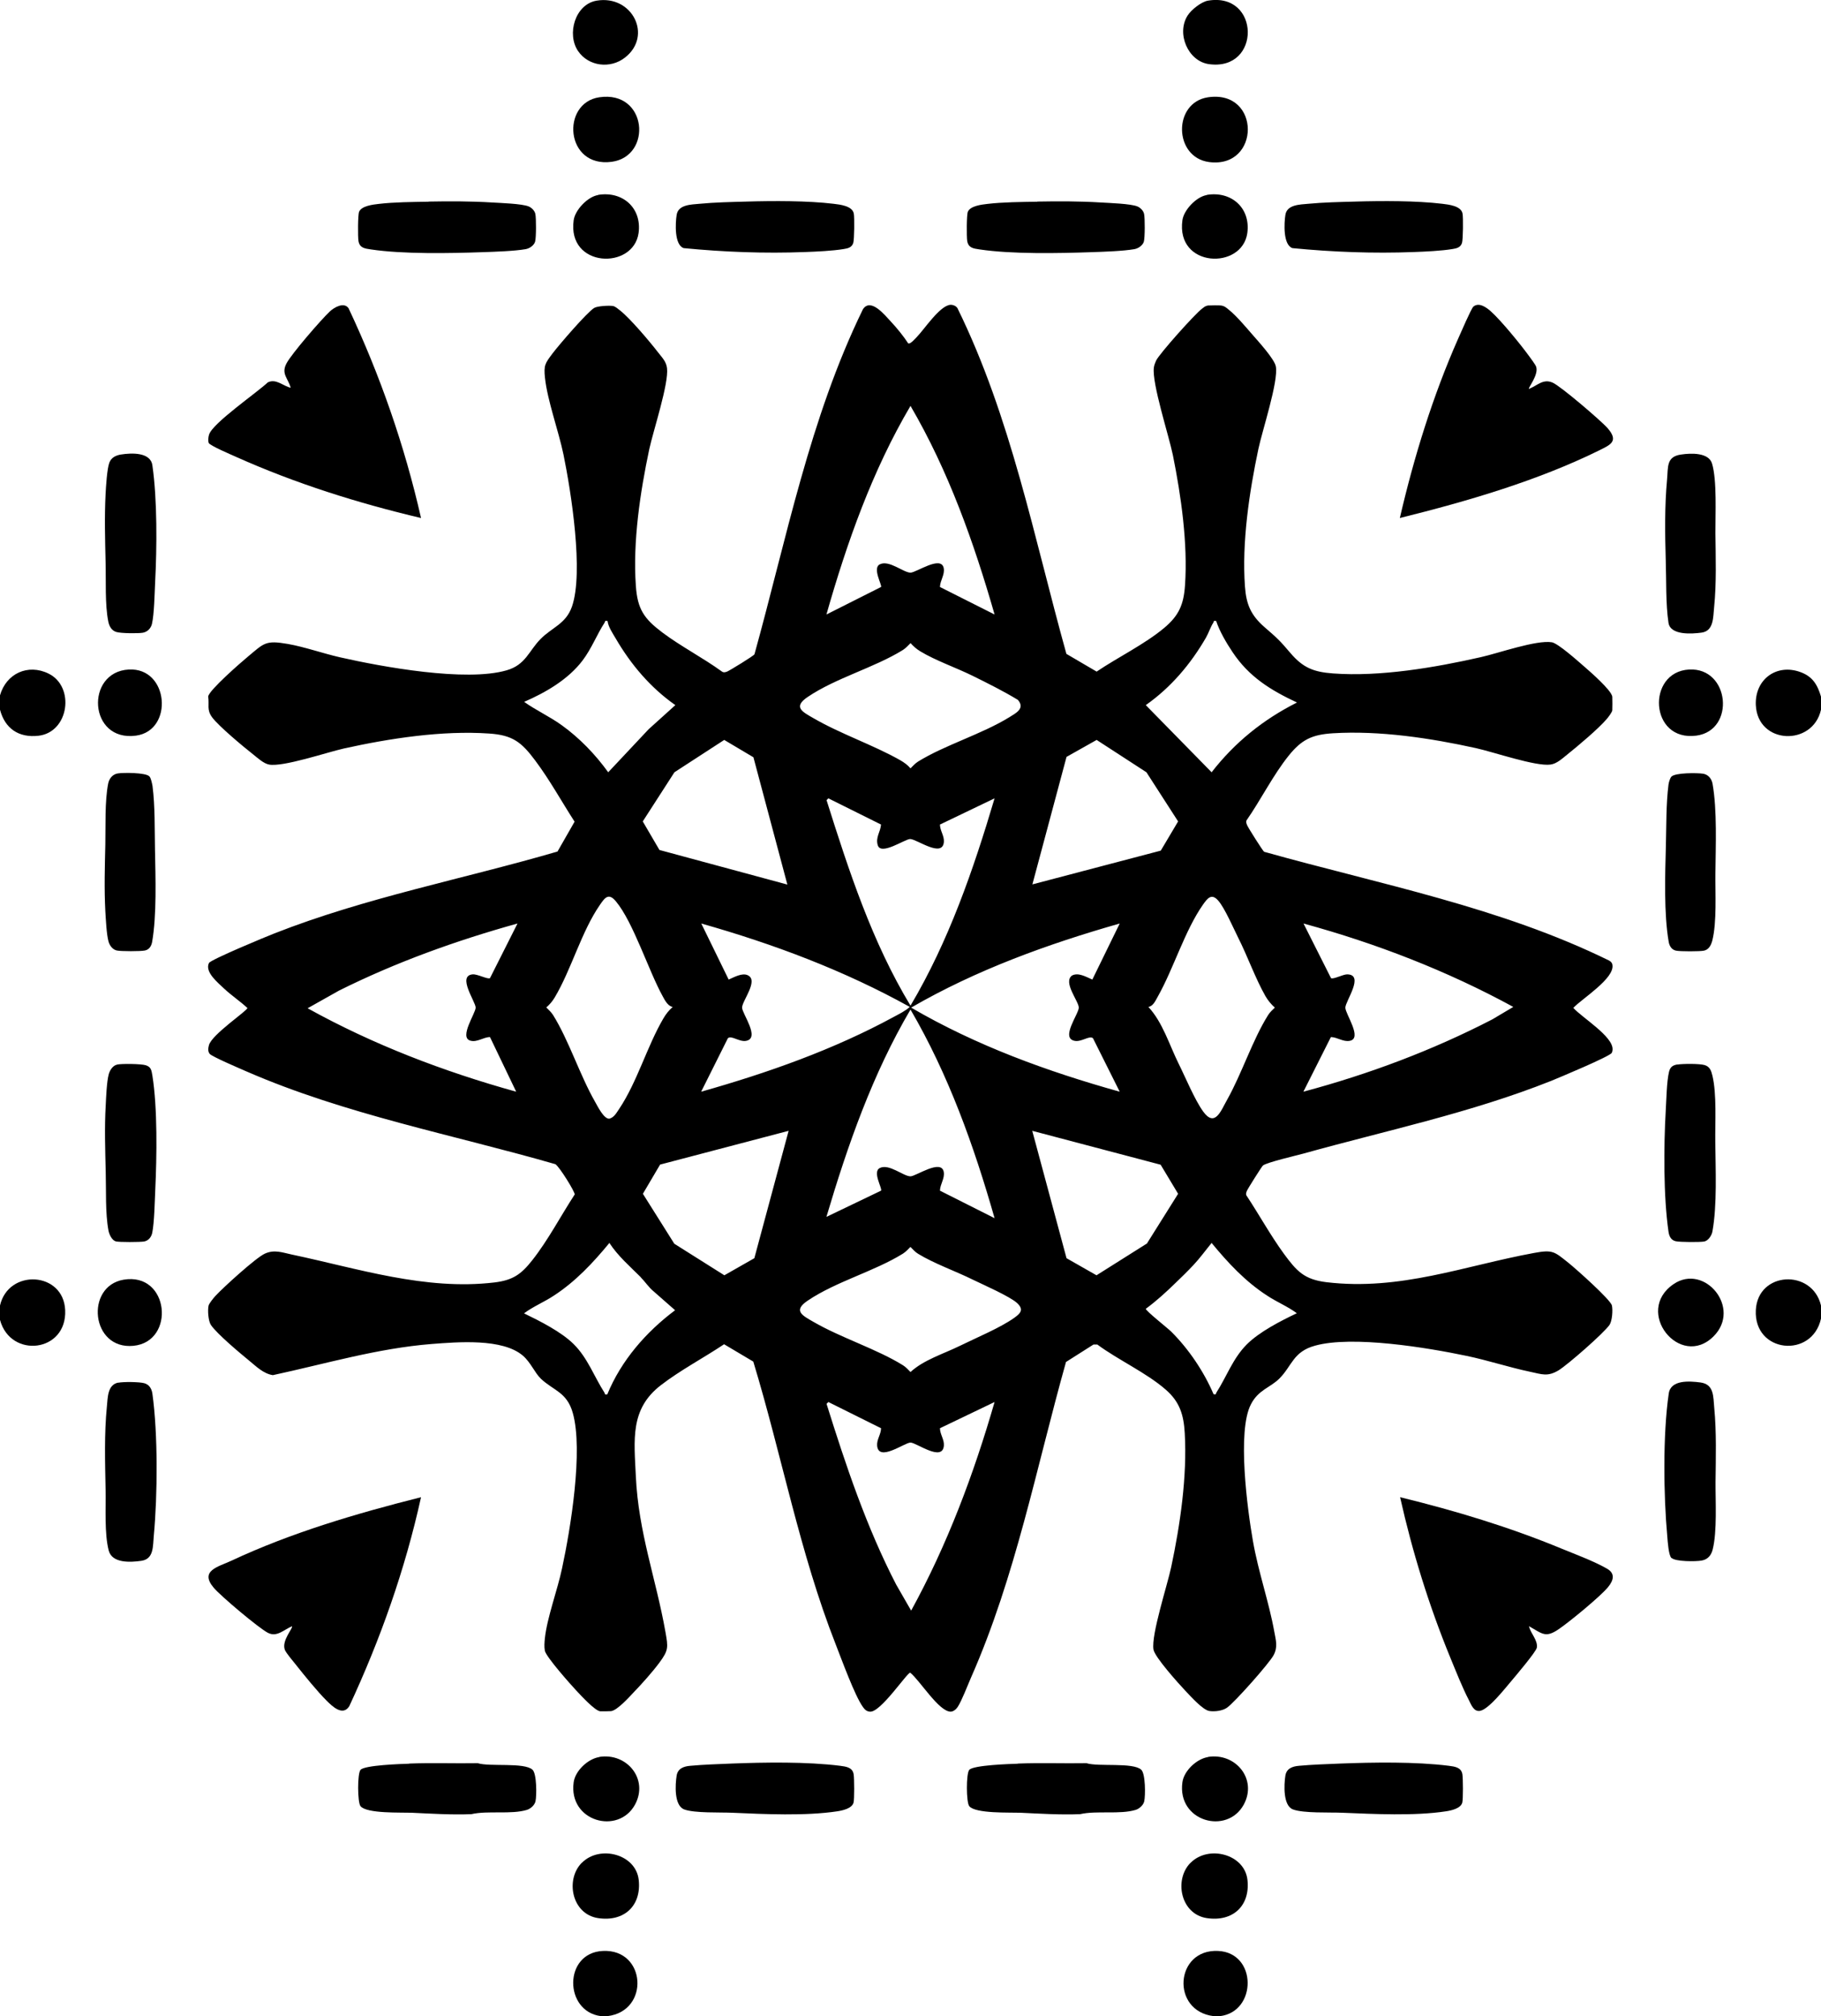<?xml version="1.0" encoding="UTF-8"?>
<svg id="Layer_1" data-name="Layer 1" xmlns="http://www.w3.org/2000/svg" viewBox="0 0 139.7 154.64">
  <path d="M0,54.43v-1.1c.48-1.68,2.15-2.44,3.72-1.67,2.05,1,1.58,4.5-.77,4.77-1.51.17-2.57-.55-2.95-2Z"/>
  <path d="M139.7,100.13v1c-.68,3.09-5.17,2.65-5-.65.15-2.98,4.33-3.18,5-.35Z"/>
  <path d="M139.7,53.43v1c-.63,2.83-4.86,2.68-5-.35-.09-1.97,1.59-3.21,3.43-2.53.93.34,1.3.97,1.57,1.88Z"/>
  <path d="M0,101.23v-1.1c.65-2.84,4.87-2.61,5,.35.15,3.25-4.2,3.74-5,.75Z"/>
  <path d="M46.6,154.63c-.14.02-.37.02-.5,0-2.84-.36-2.88-4.86.15-5,3.32-.16,3.62,4.61.35,5Z"/>
  <path d="M93.6,154.63c-.13.02-.36.02-.5,0-3.29-.4-2.96-5.16.35-5,3,.14,2.99,4.65.15,5Z"/>
  <path d="M69.7,26.33c.13.09.54-.39.65-.5.58-.6,1.73-2.36,2.54-2.45.2-.02.45.08.56.25,4.11,8.37,5.87,17.59,8.36,26.52l2.32,1.36c1.63-1.1,3.67-2.09,5.17-3.34,1.14-.95,1.51-1.8,1.61-3.29.22-3.19-.3-6.85-.93-9.97-.31-1.51-1.62-5.51-1.46-6.72.02-.17.1-.37.17-.53.25-.53,3-3.6,3.52-3.98.16-.12.24-.21.46-.25.08-.01.9-.02.99,0,.28.03.45.19.65.36.52.41,1.29,1.32,1.75,1.85s1.73,1.91,1.82,2.48c.2,1.15-1.04,4.89-1.34,6.31-.7,3.3-1.28,7.19-1.03,10.57.1,1.38.47,2.2,1.5,3.1.97.84,1.16,1.01,2,2,.96,1.12,1.77,1.44,3.25,1.55,3.61.27,7.83-.45,11.35-1.25,1.34-.3,4.25-1.33,5.44-1.14.48.08,2,1.44,2.46,1.84s2.09,1.81,2.18,2.33c.01.07.01.99,0,1.05-.03.17-.31.53-.43.67-.63.74-2.2,2.06-3,2.7-.38.3-.82.73-1.31.79-1.13.16-4.39-.97-5.72-1.26-3.48-.77-7.4-1.36-10.97-1.14-1.6.1-2.4.48-3.39,1.71-1.2,1.49-2.14,3.39-3.24,4.97-.06.15,0,.26.06.4.07.17,1.19,1.95,1.29,2.01,8.91,2.5,18.11,4.24,26.46,8.34.14.08.24.17.26.34.17,1.04-2.33,2.58-3,3.29.65.74,3.07,2.19,3.01,3.2,0,.09-.02.17-.06.25-.13.27-4.06,1.91-4.65,2.15-6.18,2.46-12.63,3.8-19.02,5.58-.55.15-2.79.67-3.09.91-.09.07-1.19,1.82-1.24,1.96-.04.11-.08.2-.04.32.98,1.48,1.85,3.07,2.9,4.51.96,1.3,1.53,1.95,3.24,2.16,5.67.68,10.59-1.26,15.93-2.24,1.45-.27,1.56-.11,2.65.76.53.42,3.24,2.83,3.33,3.27.08.35.02,1.18-.18,1.48-.44.64-3.21,3.06-3.91,3.49-.85.51-1.28.3-2.19.11-1.62-.34-3.24-.88-4.88-1.22-3-.63-8.74-1.58-11.62-.78-1.68.46-1.76,1.55-2.73,2.52-.7.7-1.61.86-2.18,1.97-1.08,2.05-.27,8.09.15,10.49s1.23,4.67,1.64,6.96c.12.65.28,1.16-.05,1.79s-2.99,3.62-3.57,4.03c-.35.25-.94.32-1.36.26-.51-.08-1.45-1.14-1.85-1.56-.5-.53-2.35-2.58-2.44-3.16-.18-1.14,1.06-4.91,1.36-6.32.69-3.25,1.23-6.94,1.04-10.27-.08-1.4-.38-2.4-1.46-3.34-1.49-1.3-3.64-2.27-5.25-3.46h-.29s-2.11,1.34-2.11,1.34c-2.28,8.11-3.87,16.46-7.28,24.19-.26.59-.71,1.78-1.03,2.27-.11.17-.33.36-.54.36-.9,0-2.38-2.42-3.1-2.99-.25,0-2.29,3.09-3.1,2.99-.25-.02-.4-.17-.53-.36-.62-.85-1.65-3.69-2.09-4.81-2.76-7.02-4.13-14.47-6.32-21.68l-2.24-1.33c-1.57,1.05-3.36,1.99-4.85,3.14-2.38,1.83-2.05,4.18-1.92,6.99.2,4.32,1.55,7.86,2.27,11.93.21,1.19.25,1.4-.47,2.37-.52.7-1.34,1.62-1.95,2.25-.37.39-1.26,1.39-1.75,1.46-.08.01-.77.02-.84.01-.41-.05-1.48-1.22-1.81-1.57-.45-.48-2.32-2.58-2.43-3.07-.06-.31-.03-.64,0-.95.17-1.6.97-3.71,1.32-5.38.65-3.02,1.64-9.04.82-11.92-.45-1.59-1.47-1.7-2.44-2.61-.48-.46-.78-1.25-1.38-1.77-1.56-1.35-5.02-1.05-7-.9-4.16.33-8.14,1.52-12.19,2.39-.73-.12-1.25-.65-1.8-1.1-.72-.59-2.47-2.05-2.95-2.75-.2-.3-.26-1.12-.18-1.48.04-.17.39-.6.52-.74.59-.64,3.11-2.94,3.8-3.25.73-.33,1.32-.09,2.07.07,5.08,1.07,10.23,2.77,15.54,2.14,1.41-.17,2.05-.62,2.9-1.7,1.21-1.53,2.19-3.41,3.26-5.05.02-.2-1.16-2.11-1.48-2.32-7.92-2.28-16.1-3.81-23.69-7.11-.43-.19-2.69-1.15-2.84-1.36s-.11-.43-.05-.66c.22-.82,2.95-2.64,2.95-2.85-.56-.52-1.25-.98-1.8-1.5-.46-.44-1.49-1.26-1.15-1.95.13-.26,4.4-2.03,5.02-2.27,7.02-2.76,14.49-4.17,21.72-6.28l1.31-2.29c-1-1.55-1.91-3.21-3.02-4.69-1.04-1.39-1.71-1.95-3.53-2.07-3.6-.25-7.64.37-11.16,1.15-1.29.29-4.65,1.43-5.73,1.23-.42-.08-.88-.51-1.22-.78-.73-.57-2.66-2.18-3.15-2.85-.43-.59-.2-.93-.3-1.59.07-.49,2.52-2.62,3.05-3.06,1.25-1.04,1.34-1.27,3.07-.97,1.29.23,2.67.72,3.98,1.02,3.26.74,9.67,1.91,12.8,1,1.46-.42,1.7-1.49,2.6-2.4s1.94-1.15,2.41-2.49c.91-2.62-.07-8.82-.65-11.65-.38-1.83-1.23-4.13-1.42-5.88-.11-.99.02-1.13.57-1.87.49-.65,2.63-3.14,3.2-3.5.24-.15,1.15-.2,1.44-.15.19.03.4.23.56.35.78.62,2.26,2.37,2.9,3.2.3.39.63.7.69,1.21.15,1.18-1.05,4.79-1.36,6.22-.7,3.3-1.27,7.1-1.03,10.47.12,1.8.63,2.53,2.02,3.58s3.13,1.95,4.59,3.01c.14.09.24.05.39,0,.16-.06,2.05-1.21,2.1-1.33,2.47-8.91,4.24-18.1,8.32-26.46.6-.91,1.68.45,2.14.94s.99,1.14,1.35,1.7ZM76.3,47.13c-1.59-5.54-3.54-11.02-6.45-16-2.93,4.97-4.87,10.46-6.45,16l4.19-2.11c.1-.13-.69-1.45-.09-1.74.71-.35,1.81.64,2.35.64.44,0,2.36-1.36,2.55-.34.09.51-.28.94-.29,1.44l4.19,2.11ZM46.6,47.63c-.23-.05-.16.03-.22.13-.6.92-.98,1.96-1.69,2.9-1.1,1.45-2.82,2.45-4.48,3.17.9.64,1.95,1.12,2.87,1.78,1.38.99,2.59,2.25,3.58,3.62l3.1-3.3,2.05-1.85c-1.91-1.34-3.41-3.11-4.58-5.12-.24-.41-.56-.87-.62-1.33ZM93.3,47.63c-.23-.05-.16.03-.22.13-.21.32-.36.79-.56,1.14-1.18,2.04-2.69,3.82-4.62,5.18l5.05,5.15c1.78-2.29,3.95-4.04,6.55-5.35-2.03-.95-3.68-1.97-4.94-3.86-.47-.7-1-1.6-1.26-2.39ZM69.85,49.33c-.19.19-.35.37-.58.52-2.19,1.36-5.14,2.14-7.3,3.6-1.16.78-.42,1.14.43,1.63,2.1,1.22,4.59,2.05,6.67,3.23.29.17.56.36.78.62.19-.19.35-.37.58-.52,2.05-1.27,4.87-2.09,7-3.4.51-.32,1.23-.67.66-1.33-1.12-.68-2.29-1.26-3.46-1.84-1.25-.62-2.87-1.18-4.02-1.88-.3-.18-.53-.38-.76-.64ZM60.4,67.83l-2.6-9.75-2.24-1.33-3.82,2.48-2.43,3.77,1.28,2.19,9.8,2.65ZM79.2,67.83l9.85-2.59,1.33-2.24-2.43-3.77-3.82-2.48-2.31,1.3-2.62,9.78ZM67.59,63.24l-4.04-2.01-.14.14c1.71,5.42,3.49,10.88,6.44,15.76,2.93-4.94,4.82-10.41,6.45-15.9l-4.19,2.01c0,.47.34.86.3,1.34-.11,1.24-2.06-.21-2.58-.23-.39-.01-2.24,1.29-2.49.48-.19-.61.21-1.02.25-1.6ZM51.6,77.23c-.36-.07-.59-.5-.75-.8-1.1-1.98-2.26-5.69-3.6-7.3-.55-.66-.83-.31-1.22.26-1.43,2.06-2.2,4.98-3.48,7.12-.18.3-.38.53-.64.76.19.19.37.35.52.58,1.22,1.96,2.04,4.59,3.23,6.67.19.33.67,1.32,1.09,1.28.38-.11.54-.45.75-.75,1.38-2.06,2.14-4.8,3.38-6.92.21-.36.42-.63.74-.91ZM88.1,77.23c1.09,1.17,1.6,2.89,2.31,4.33.53,1.06,1.24,2.79,1.9,3.7.91,1.24,1.36-.09,1.84-.93,1.13-2.02,1.94-4.57,3.13-6.47.14-.23.33-.39.52-.58-.29-.26-.52-.54-.72-.88-.77-1.35-1.38-3.08-2.1-4.5-.36-.72-1.02-2.24-1.5-2.8-.53-.63-.84-.21-1.19.28-1.4,2-2.25,4.89-3.46,7.04-.18.31-.35.75-.74.81ZM39.7,70.83c-4.71,1.31-9.33,2.97-13.7,5.15l-2.4,1.35c5.03,2.79,10.45,4.86,16,6.4l-2.01-4.19c-.51,0-.99.43-1.52.27-.86-.26.42-2.1.42-2.53,0-.45-1.44-2.44-.23-2.55.38-.03,1.15.4,1.33.29l2.11-4.19ZM69.8,77.23c-5.04-2.8-10.46-4.83-16-6.4l2.1,4.3c.42-.18,1.03-.54,1.47-.33.85.4-.44,1.96-.44,2.48,0,.46,1.41,2.34.31,2.55-.53.1-1.14-.45-1.4-.2l-2.05,4.1c5.09-1.44,10.15-3.22,14.8-5.75.39-.21.88-.45,1.2-.75ZM85.9,70.83c-5.54,1.58-11.01,3.56-16,6.45,4.98,2.91,10.45,4.9,16,6.45l-2.05-4.1c-.26-.24-.87.3-1.4.2-1.12-.2.31-2.06.31-2.55s-1.23-1.94-.52-2.46c.49-.26,1.09.11,1.56.31l2.1-4.3ZM116.1,77.23c-5.08-2.77-10.51-4.87-16.1-6.4l2.11,4.19c.18.11.91-.29,1.24-.29,1.35.02-.13,2.04-.14,2.55-.01.48,1.35,2.37.33,2.55-.51.09-.94-.28-1.44-.29l-2.11,4.19c5.01-1.34,9.9-3.17,14.5-5.55l1.6-.95ZM76.3,93.43c-1.58-5.54-3.54-11.02-6.45-16-2.91,4.94-4.82,10.4-6.45,15.9l4.19-2.01c.12-.16-.69-1.45-.09-1.74.71-.35,1.8.64,2.35.64.41,0,2.36-1.36,2.55-.34.09.51-.28.94-.29,1.44l4.19,2.11ZM60.5,86.73l-9.86,2.59-1.32,2.24,2.41,3.83,3.84,2.42,2.3-1.31,2.63-9.77ZM87.97,95.4l2.41-3.84-1.34-2.23-9.85-2.6,2.63,9.77,2.3,1.31,3.84-2.42ZM49.16,97.96c-.84-.84-1.75-1.62-2.41-2.63-1.25,1.52-2.6,2.96-4.26,4.04-.74.49-1.6.84-2.29,1.36,1.2.58,2.85,1.41,3.8,2.35,1.08,1.06,1.59,2.52,2.37,3.73.06.1-.01.18.22.13,1.07-2.6,2.97-4.78,5.2-6.45l-1.65-1.45c-.37-.3-.66-.75-.98-1.07ZM99.5,100.73c-.69-.52-1.55-.87-2.29-1.36-1.67-1.08-3-2.51-4.26-4.04-.46.56-.9,1.17-1.4,1.7-.43.46-.9.92-1.35,1.35-.73.71-1.48,1.4-2.3,2,0,.16,1.7,1.5,1.95,1.75,1.34,1.33,2.51,3.07,3.25,4.8.23.05.16-.03.22-.13.77-1.19,1.25-2.6,2.32-3.68.98-.98,2.61-1.81,3.85-2.4ZM69.85,95.63c-.19.19-.35.37-.58.52-2.19,1.36-5.14,2.14-7.3,3.6-1.16.78-.42,1.14.43,1.63,2.12,1.23,4.88,2.09,6.87,3.33.23.14.39.33.58.52,1.02-.94,2.53-1.39,3.79-2.01s3.09-1.38,4.16-2.14c.46-.33.78-.62.24-1.13s-2.62-1.42-3.4-1.8c-1.31-.65-2.99-1.24-4.21-1.99-.23-.14-.39-.33-.58-.52ZM67.59,109.54l-4.04-2.01-.14.14c1.48,4.73,3.06,9.45,5.34,13.86l1.15,2c2.77-5.05,4.8-10.46,6.4-16l-4.19,2.01c0,.47.34.86.3,1.34-.11,1.27-2.11-.24-2.56-.24s-2.45,1.51-2.56.24c-.04-.48.3-.87.3-1.34Z"/>
  <path d="M32.3,114.83c-1.22,5.54-3.12,10.91-5.51,16.04-.5.77-1.29.01-1.74-.44-.72-.72-1.7-1.93-2.35-2.75-.21-.27-.75-.89-.85-1.15-.26-.71.65-1.66.55-1.8-.63.26-1.15.86-1.85.5s-3.62-2.82-4.15-3.45c-1.12-1.32.35-1.61,1.33-2.07,4.61-2.16,9.64-3.64,14.57-4.88Z"/>
  <path d="M114.36,23.87c.79.7,2.28,2.53,2.93,3.42.13.18.5.67.56.84.2.63-.63,1.61-.56,1.7.66-.26,1.09-.81,1.83-.48.61.27,3.7,2.91,4.21,3.49.87,1,.22,1.27-.6,1.68-4.78,2.36-10.18,3.93-15.34,5.21,1.09-4.7,2.53-9.36,4.48-13.77.17-.37.99-2.29,1.16-2.44.42-.36.99.05,1.32.34Z"/>
  <path d="M117.3,124.73c.11.54.69,1.06.6,1.64-.05.31-1.67,2.22-2,2.61-.48.56-1.7,2.13-2.37,2.24-.48.07-.67-.49-.84-.82-.51-.98-1-2.23-1.43-3.27-1.63-3.97-2.91-8.1-3.85-12.3,4.22,1.03,8.39,2.29,12.4,3.95,1.05.43,2.52.98,3.47,1.53.65.37.51.9.08,1.42-.58.71-2.9,2.61-3.72,3.18-1.06.74-1.28.42-2.33-.18Z"/>
  <path d="M32.3,39.73c-4.84-1.14-9.63-2.65-14.17-4.68-.33-.15-2.05-.88-2.12-1.08-.06-.18-.03-.46.03-.64.27-.88,3.68-3.22,4.5-4,.63-.32,1.18.28,1.76.41-.2-.74-.75-1.06-.32-1.87.38-.73,2.66-3.36,3.32-3.98.34-.32,1.09-.75,1.44-.25,2.42,5.14,4.3,10.54,5.56,16.09Z"/>
  <path d="M9.07,106.05c.38-.08,1.64-.07,2.01.04s.55.41.61.79c.43,3.09.4,7.77.11,10.89-.08.81.02,1.8-.96,1.94-.84.12-2.24.2-2.5-.79-.34-1.31-.21-3.27-.24-4.66-.04-2.11-.11-4.28.1-6.39.07-.68.04-1.66.87-1.83Z"/>
  <path d="M128.23,119.5c-.22-.2-.29-1.26-.32-1.63-.29-3.18-.35-7.84.11-10.99.15-1.07,1.59-.96,2.43-.85,1.05.14.98,1.07,1.06,1.94.18,1.88.12,3.83.1,5.69-.01,1.47.13,3.8-.22,5.18-.11.45-.38.77-.85.85-.44.08-1.99.09-2.3-.2Z"/>
  <path d="M9.28,34.86c.81-.13,2.27-.19,2.41.83.38,2.63.35,6.31.21,8.99-.04.84-.07,2.41-.24,3.16-.08.35-.35.63-.71.69-.38.06-1.67.05-2.03-.06s-.54-.44-.61-.79c-.27-1.31-.17-3.22-.21-4.59-.04-1.71-.09-3.47,0-5.2.03-.57.11-1.93.29-2.41.15-.39.49-.55.88-.62Z"/>
  <path d="M128.98,34.86c.72-.11,2.1-.17,2.36.69.39,1.29.25,3.92.26,5.34.02,1.86.09,3.82-.1,5.69-.08.76-.02,1.81-.96,1.94-.74.1-2.39.22-2.54-.75-.22-1.45-.16-3.31-.21-4.79-.06-2.04-.09-4.15.1-6.2.09-.96-.07-1.76,1.08-1.92Z"/>
  <path d="M31.38,135.26c1.76-.07,3.52,0,5.27-.03.92.29,3.56-.08,4.2.5.33.3.33,1.98.23,2.43-.07.29-.37.56-.65.65-1.21.37-3,.04-4.27.33-1.54.06-3.08-.04-4.6-.11-.79-.03-3.42.08-3.9-.5-.24-.28-.25-2.52,0-2.79.32-.36,3.09-.45,3.73-.47Z"/>
  <path d="M56.08,135.26c2.59-.1,5.82-.15,8.37.17.46.06.96.12,1.04.66.05.3.06,1.93-.01,2.17-.13.45-.85.6-1.24.66-2.44.37-5.61.22-8.09.11-.93-.04-2.85.04-3.65-.25s-.7-1.91-.59-2.6c.09-.55.55-.71,1.05-.75.97-.09,2.14-.13,3.13-.17Z"/>
  <path d="M78.08,135.26c1.76-.07,3.52,0,5.27-.03.92.29,3.56-.08,4.2.5.33.3.33,1.98.23,2.43-.07.29-.37.56-.65.65-1.21.37-3,.04-4.27.33-1.54.06-3.08-.04-4.6-.11-.79-.03-3.42.08-3.9-.5-.24-.28-.25-2.52,0-2.79.32-.36,3.09-.45,3.73-.47Z"/>
  <path d="M102.78,135.26c2.59-.1,5.82-.15,8.37.17.46.06.96.12,1.04.66.05.3.06,1.93-.01,2.17-.13.45-.85.6-1.24.66-2.42.37-5.53.21-7.99.11-.96-.04-2.93.05-3.75-.25-.78-.28-.7-1.91-.59-2.6.09-.55.55-.71,1.05-.75.97-.09,2.14-.13,3.13-.17Z"/>
  <path d="M11.47,59.56c.11.11.2.55.23.72.2,1.55.16,3.33.19,4.9.04,2.11.14,5.01-.22,7.07-.06.31-.22.58-.55.65s-1.84.07-2.16,0-.54-.37-.63-.67c-.16-.56-.21-1.73-.25-2.35-.09-1.7-.04-3.42,0-5.11.03-1.42-.05-3.31.22-4.68.08-.38.33-.7.73-.77.43-.07,2.15-.07,2.42.22Z"/>
  <path d="M8.97,81.65c.36-.08,1.86-.06,2.21.05.42.13.44.4.51.79.4,2.5.34,6.24.22,8.79-.04.89-.07,2.46-.23,3.27-.07.33-.29.61-.63.67-.3.05-1.92.06-2.17-.01-.3-.09-.51-.55-.56-.84-.25-1.33-.17-3.11-.21-4.49-.04-1.68-.1-3.41,0-5.11.03-.63.08-1.82.23-2.37.08-.31.31-.68.65-.75Z"/>
  <path d="M128.67,81.65c.41-.07,1.72-.08,2.11.04s.5.43.59.81c.34,1.42.2,3.59.22,5.08.02,2.07.15,4.84-.22,6.87-.05.29-.31.71-.63.77s-1.87.05-2.18-.02c-.37-.08-.51-.39-.56-.74-.39-2.71-.37-6.54-.21-9.3.05-.82.07-2.21.25-2.95.09-.37.27-.5.63-.57Z"/>
  <path d="M128.23,59.56c.3-.3,1.97-.29,2.42-.22.4.06.66.39.73.77.36,2.04.24,4.79.22,6.87-.02,1.5.12,3.74-.24,5.16-.09.34-.26.69-.63.77-.32.07-1.84.07-2.16,0s-.49-.34-.55-.65c-.38-2.16-.28-5.17-.22-7.38.04-1.52.01-3.2.2-4.7.02-.17.12-.51.23-.62Z"/>
  <path d="M57.28,15.46c2.03-.06,4.67-.07,6.67.17.49.06,1.44.16,1.55.75.06.3.04,1.98-.04,2.25-.11.35-.41.42-.73.47-.84.14-2.1.2-2.97.23-3.1.12-6.23,0-9.31-.3-.73-.25-.64-1.93-.54-2.55.12-.79,1.11-.79,1.75-.85,1.13-.11,2.48-.14,3.63-.17Z"/>
  <path d="M32.88,15.46c1.6-.03,3.28-.03,4.87.07.66.04,2.27.09,2.8.3.23.09.47.33.52.58.07.31.07,1.84-.02,2.13s-.43.52-.73.57c-.85.15-2.37.2-3.27.23-2.55.09-6.12.16-8.6-.21-.47-.07-.86-.11-.95-.65-.05-.31-.05-2.02.05-2.24.19-.45,1.06-.55,1.5-.6,1.17-.14,2.63-.15,3.83-.17Z"/>
  <path d="M103.98,15.46c2.03-.06,4.67-.07,6.67.17.49.06,1.44.16,1.55.75.06.3.04,1.98-.04,2.25-.11.35-.41.42-.73.47-.84.14-2.1.2-2.97.23-3.1.12-6.23,0-9.31-.3-.73-.25-.64-1.93-.54-2.55.12-.79,1.11-.79,1.75-.85,1.13-.11,2.48-.14,3.63-.17Z"/>
  <path d="M79.58,15.46c1.6-.03,3.28-.03,4.87.07.66.04,2.27.09,2.8.3.23.09.47.33.52.58.07.31.07,1.84-.02,2.13s-.43.52-.73.57c-.85.15-2.37.2-3.27.23-2.55.09-6.12.16-8.6-.21-.47-.07-.86-.11-.95-.65-.05-.31-.05-2.02.05-2.24.19-.45,1.06-.55,1.5-.6,1.17-.14,2.63-.15,3.83-.17Z"/>
  <path d="M92.68,7.46c4.07-.59,4.03,5.48.08,4.97-2.73-.36-2.79-4.57-.08-4.97Z"/>
  <path d="M45.98,7.46c3.68-.54,4.09,4.52.95,4.95-3.58.48-3.91-4.52-.95-4.95Z"/>
  <path d="M44.64,142.87c1.36-1.38,4.14-.68,4.36,1.31s-1.13,3.24-3.13,2.93-2.52-2.94-1.24-4.24Z"/>
  <path d="M91.34,142.87c1.36-1.38,4.14-.68,4.36,1.31s-1.13,3.24-3.13,2.93-2.52-2.94-1.24-4.24Z"/>
  <path d="M9.47,98.15c3.53-.61,4.02,4.76.76,5.07s-3.71-4.56-.76-5.07Z"/>
  <path d="M131.46,102.49c-2.56,2.56-6.16-1.91-3.06-4.01,2.37-1.6,5.23,1.84,3.06,4.01Z"/>
  <path d="M129.58,51.35c3.13-.17,3.57,4.67.56,5.07-3.61.48-3.84-4.89-.56-5.07Z"/>
  <path d="M9.88,51.35c3.08-.17,3.46,4.67.56,5.07-3.66.5-3.92-4.89-.56-5.07Z"/>
  <path d="M45.87,14.95c1.88-.32,3.38.99,3.12,2.92-.4,2.85-5.49,2.68-4.98-.98.11-.79,1.07-1.8,1.87-1.93Z"/>
  <path d="M92.57,14.95c1.88-.32,3.38.99,3.12,2.92-.4,2.85-5.49,2.68-4.98-.98.11-.79,1.07-1.8,1.87-1.93Z"/>
  <path d="M45.97,134.75c2.12-.34,3.8,1.7,2.75,3.65-1.28,2.36-5.13,1.3-4.71-1.71.12-.88,1.1-1.8,1.97-1.93Z"/>
  <path d="M92.67,134.75c2.12-.34,3.8,1.7,2.75,3.65-1.28,2.36-5.13,1.3-4.71-1.71.12-.88,1.1-1.8,1.97-1.93Z"/>
  <path d="M92.67.05c4.02-.68,4.1,5.42.08,4.87-1.61-.22-2.52-2.35-1.64-3.73.27-.43,1.04-1.05,1.56-1.14Z"/>
  <path d="M45.77.05c2.73-.46,4.33,2.7,2.17,4.37-1.11.87-2.78.68-3.59-.5-.89-1.3-.23-3.59,1.42-3.87Z"/>
</svg>